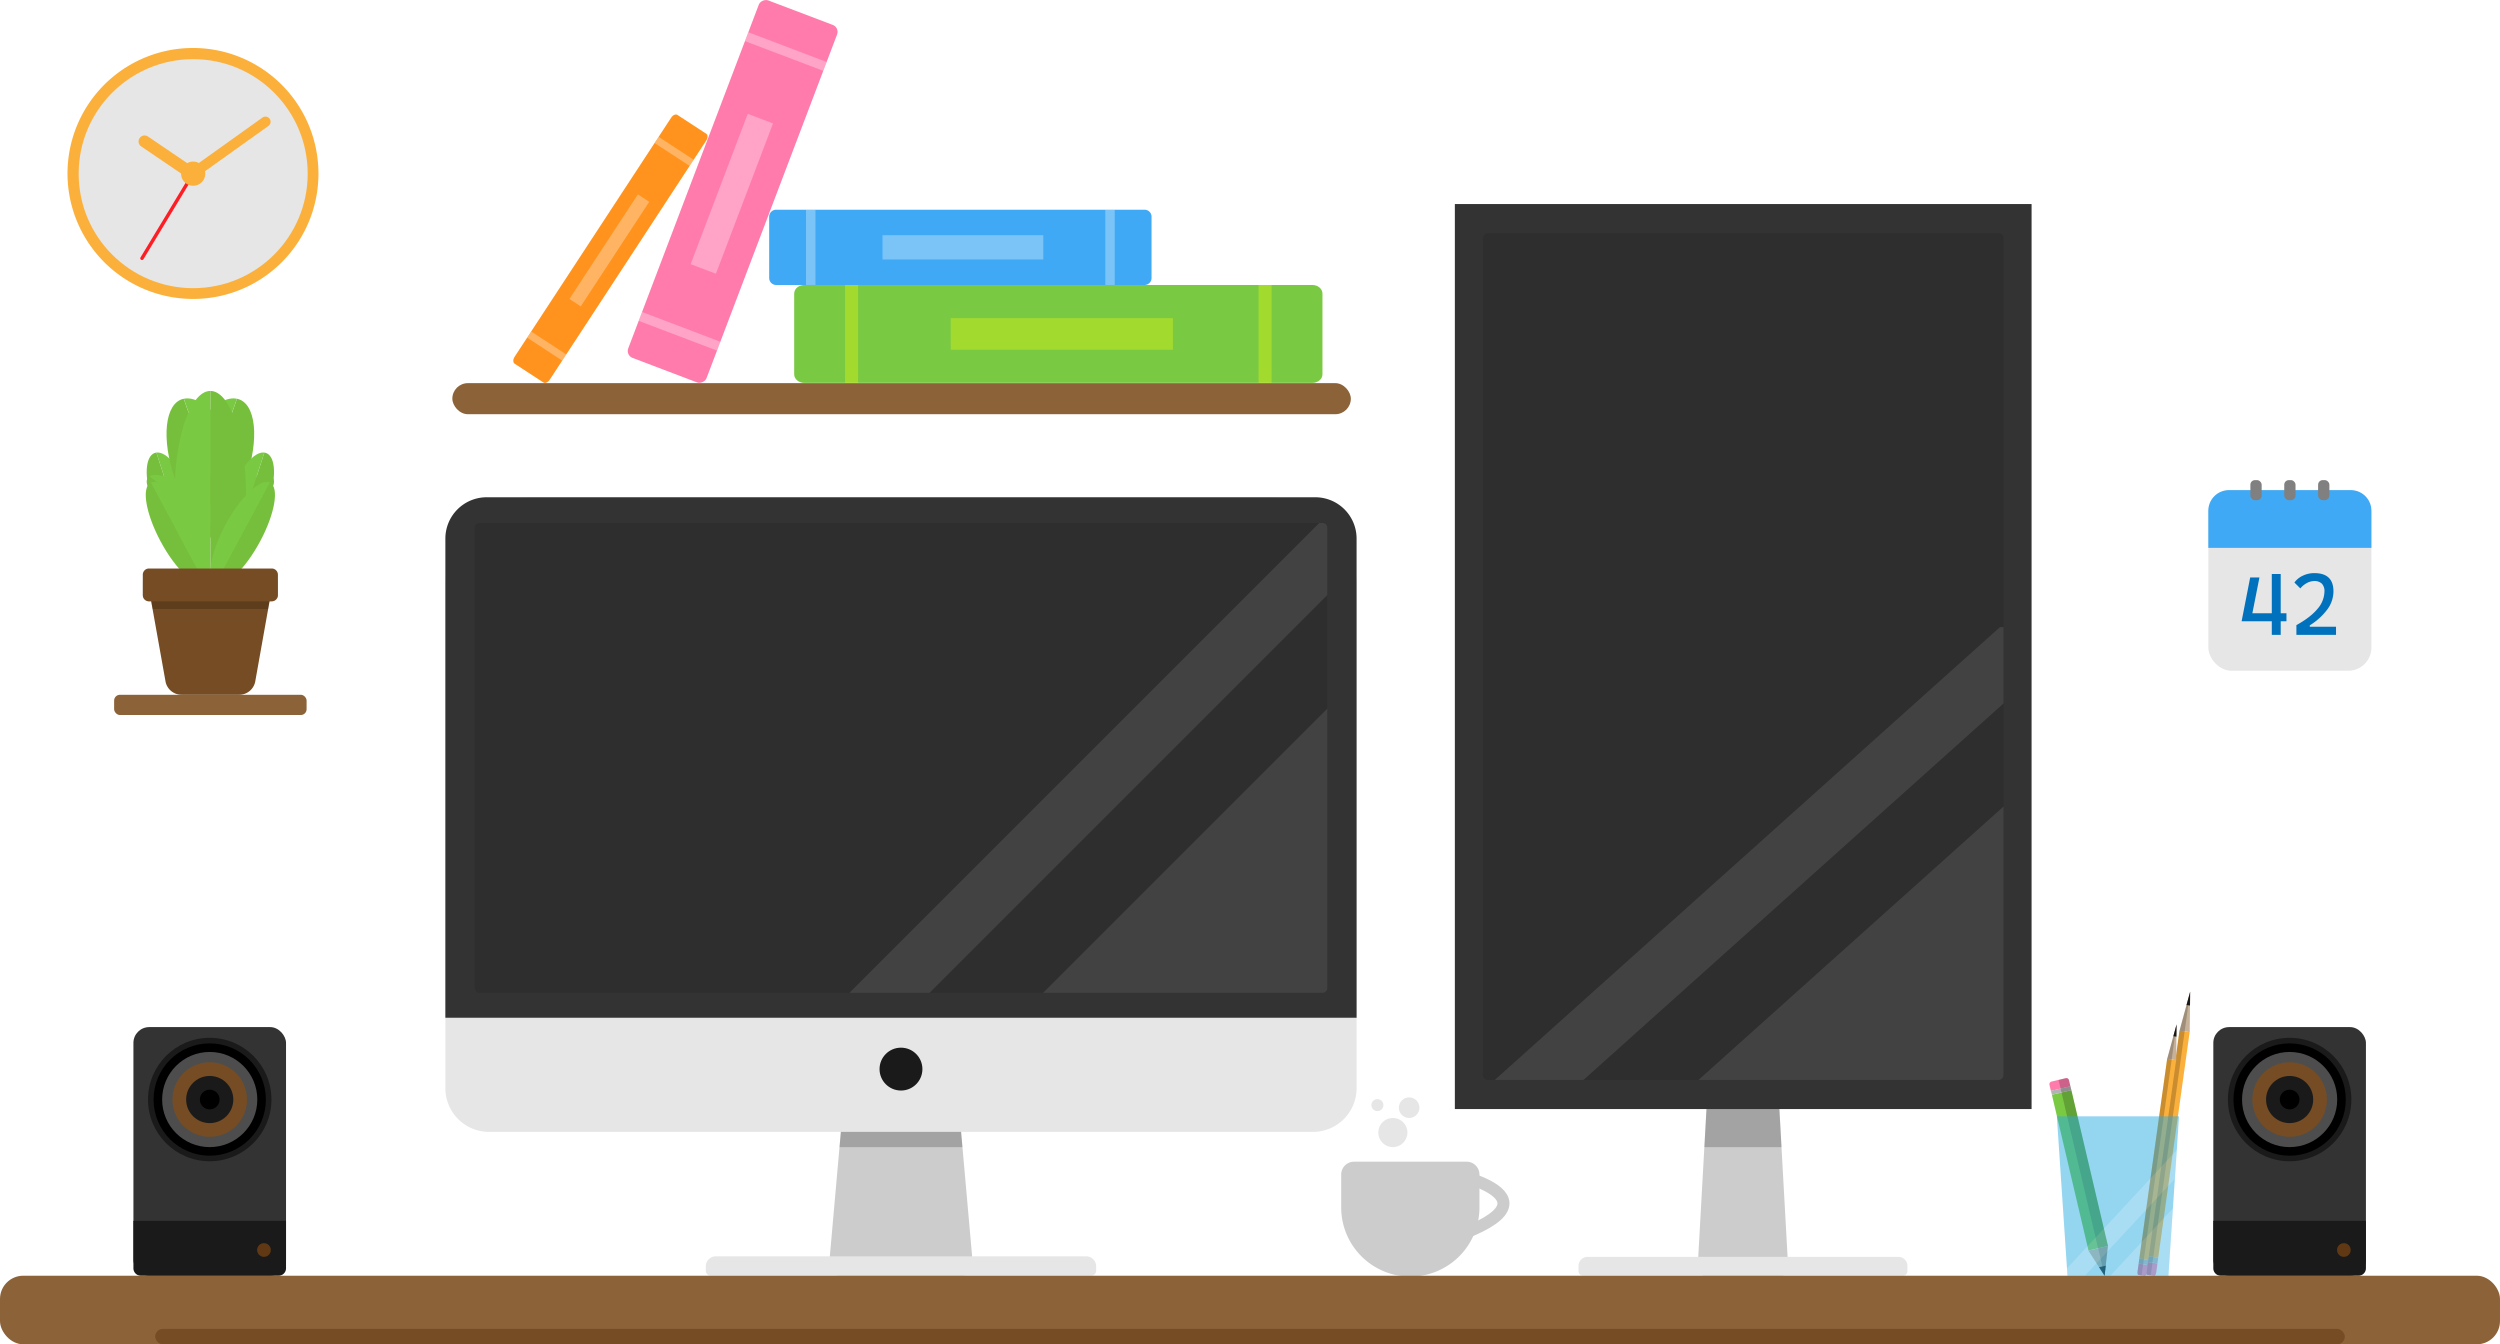 <svg id="Calque_1" data-name="Calque 1" xmlns="http://www.w3.org/2000/svg" viewBox="0 0 1458 784"><defs><style>.cls-1{fill:#ff931e;}.cls-13,.cls-2,.cls-24{fill:#fff;}.cls-2,.cls-5{opacity:0.31;}.cls-3{fill:#ff7bac;}.cls-4{fill:#7ac943;}.cls-5{fill:#ff0;}.cls-6{fill:#3fa9f5;}.cls-7{fill:#8c6239;}.cls-8{fill:#ccc;}.cls-9{fill:#e6e6e6;}.cls-10,.cls-12,.cls-24{opacity:0.2;}.cls-11{fill:#333;}.cls-12,.cls-14{fill:#1a1a1a;}.cls-13,.cls-26{opacity:0.1;}.cls-15{fill:#4d4d4d;}.cls-16{fill:#754c24;}.cls-17{fill:#603813;}.cls-18{fill:#76bf3d;}.cls-19{fill:#fbb03b;}.cls-20{fill:#b3b3b3;}.cls-21{fill:#c7b299;}.cls-22{opacity:0.5;}.cls-23{fill:#29abe2;}.cls-25,.cls-29,.cls-30,.cls-31{fill:none;stroke-miterlimit:10;}.cls-25{stroke:#ccc;}.cls-25,.cls-31{stroke-width:7px;}.cls-27{fill:#0071bc;}.cls-28{fill:gray;}.cls-29{stroke:#ff1d25;stroke-width:2px;}.cls-29,.cls-30,.cls-31{stroke-linecap:round;}.cls-30,.cls-31{stroke:#fbb03b;}.cls-30{stroke-width:6px;}</style></defs><g id="Livres"><path class="cls-1" d="M412.05,94,320.77,233.47c-1,1.54-2.63,2.26-3.62,1.62l-16.85-11c-1-.65-1-2.43,0-4L391.62,80.63c1-1.55,2.62-2.27,3.62-1.62l16.85,11C413.08,90.69,413.06,92.46,412.05,94Z" transform="translate(-0.19 -12)"/><rect class="cls-2" x="316.9" y="201.6" width="4.29" height="24.43" transform="translate(-34.77 351.66) rotate(-56.79)"/><rect class="cls-2" x="391.2" y="88.07" width="4.29" height="24.43" transform="translate(93.83 362.48) rotate(-56.79)"/><rect class="cls-2" x="351.62" y="121.56" width="7.88" height="72.89" transform="translate(144.41 -180.92) rotate(33.21)"/><rect class="cls-3" x="316.01" y="99.23" width="223" height="48.85" rx="4.29" transform="translate(159.88 467.37) rotate(-69.2)"/><rect class="cls-2" x="393.75" y="180.81" width="5.52" height="48.85" transform="translate(63.63 491) rotate(-69.2)"/><rect class="cls-2" x="455.74" y="17.66" width="5.52" height="48.85" transform="translate(256.13 443.74) rotate(-69.2)"/><rect class="cls-2" x="419.1" y="78.16" width="15.76" height="93.77" transform="translate(72.06 -155.5) rotate(20.8)"/><path class="cls-4" d="M469.28,178.2H765.53c3.27,0,5.92,2.24,5.92,5v47.1c0,2.77-2.65,5-5.92,5H469.28c-3.27,0-5.92-2.24-5.92-5v-47.1C463.36,180.44,466,178.2,469.28,178.2Z" transform="translate(-0.19 -12)"/><rect class="cls-5" x="733.98" y="166.2" width="7.62" height="57.13"/><rect class="cls-5" x="492.84" y="166.2" width="7.62" height="57.13"/><rect class="cls-5" x="610.23" y="141.98" width="18.43" height="129.55" transform="translate(412.5 814.2) rotate(-90)"/><path class="cls-6" d="M453.07,134.31H667.49a4.08,4.08,0,0,1,4.28,3.85v36.18a4.09,4.09,0,0,1-4.28,3.86H453.07a4.09,4.09,0,0,1-4.29-3.86V138.16A4.09,4.09,0,0,1,453.07,134.31Z" transform="translate(-0.19 -12)"/><rect class="cls-2" x="644.6" y="122.31" width="5.52" height="43.89"/><rect class="cls-2" x="470.06" y="122.31" width="5.52" height="43.89"/><rect class="cls-2" x="554.68" y="109.37" width="14.16" height="93.77" transform="translate(405.31 706.01) rotate(-90)"/><rect class="cls-7" x="263.81" y="223.45" width="524" height="18.12" rx="9.06"/></g><g id="Ecran"><path class="cls-8" d="M1039.35,756H994c-2.21,0-3.77-4.06-3.5-9l3.67-66,3.38-60.91c.29-5.15,3-9.21,6.14-9.21h25.94c3.11,0,5.85,4.06,6.14,9.21l3.38,60.91,3.67,66C1043.12,751.94,1041.56,756,1039.35,756Z" transform="translate(-0.19 -12)"/><path class="cls-9" d="M925.9,733h181.2a5.32,5.32,0,0,1,5.32,5.32v3a2.64,2.64,0,0,1-2.64,2.64H923.22a2.64,2.64,0,0,1-2.64-2.64v-3A5.32,5.32,0,0,1,925.9,733Z"/><path class="cls-10" d="M1039.18,681h-45l3.38-60.91c.29-5.15,3-9.21,6.14-9.21h25.94c3.11,0,5.85,4.06,6.14,9.21Z" transform="translate(-0.19 -12)"/><g id="Ecran-2" data-name="Ecran"><rect class="cls-11" x="752.93" y="226.73" width="527.8" height="336.35" transform="translate(621.74 1399.73) rotate(-90)"/><path class="cls-12" d="M1168.63,150.75v488.3a2.93,2.93,0,0,1-3.07,2.75H868.09a2.93,2.93,0,0,1-3.07-2.75V150.75a2.93,2.93,0,0,1,3.07-2.75h297.47A2.93,2.93,0,0,1,1168.63,150.75Z" transform="translate(-0.19 -12)"/><path class="cls-13" d="M1168.63,482.39V639.05a2.93,2.93,0,0,1-3.07,2.75H990.78Z" transform="translate(-0.19 -12)"/><polygon class="cls-13" points="1168.44 365.76 1168.44 410.25 923.5 629.8 871.79 629.8 1166.36 365.76 1168.44 365.76"/></g></g><g id="Imac"><path class="cls-8" d="M561.76,756H489.52c-3.52,0-6-4.06-5.58-9l5.85-66,5.39-60.91a10.09,10.09,0,0,1,9.79-9.21h41.34a10.09,10.09,0,0,1,9.79,9.21L561.49,681l5.85,66C567.77,751.94,565.28,756,561.76,756Z" transform="translate(-0.19 -12)"/><path class="cls-9" d="M417.49,732.68H633.41a5.87,5.87,0,0,1,5.87,5.87v2.53a2.91,2.91,0,0,1-2.91,2.91H414.53a2.91,2.91,0,0,1-2.91-2.91v-2.53A5.87,5.87,0,0,1,417.49,732.68Z"/><path class="cls-10" d="M561.49,681h-71.7l5.39-60.91a10.09,10.09,0,0,1,9.79-9.21h41.34a10.09,10.09,0,0,1,9.79,9.21Z" transform="translate(-0.19 -12)"/><path class="cls-9" d="M311.06,290.17H739.84a51.32,51.32,0,0,1,51.32,51.32V634.66a25.46,25.46,0,0,1-25.46,25.46H285.21a25.46,25.46,0,0,1-25.46-25.46V341.49A51.32,51.32,0,0,1,311.06,290.17Z"/><path class="cls-11" d="M283.84,290H767.06a24.1,24.1,0,0,1,24.1,24.1V593.55a0,0,0,0,1,0,0H259.74a0,0,0,0,1,0,0V314.1A24.1,24.1,0,0,1,283.84,290Z"/><rect class="cls-12" x="276.86" y="305" width="497.18" height="274" rx="2.77"/><path class="cls-13" d="M774.23,425.34V588.23a2.77,2.77,0,0,1-2.77,2.77H608.57Z" transform="translate(-0.19 -12)"/><circle class="cls-14" cx="525.45" cy="623.5" r="12.5"/><path class="cls-13" d="M774.23,319.77v39.31L542.31,591H495.64l274-274h1.82A2.77,2.77,0,0,1,774.23,319.77Z" transform="translate(-0.19 -12)"/></g><g id="Enceintes"><rect class="cls-11" x="77.81" y="599" width="89" height="145" rx="9.23"/><path class="cls-14" d="M77.81,712h89a0,0,0,0,1,0,0v27.66a4.34,4.34,0,0,1-4.34,4.34H82.15a4.34,4.34,0,0,1-4.34-4.34V712A0,0,0,0,1,77.81,712Z"/><circle class="cls-14" cx="122.31" cy="641.25" r="36"/><circle cx="122.31" cy="641.25" r="32.75"/><circle class="cls-15" cx="122.31" cy="641.25" r="27.75"/><circle class="cls-16" cx="122.31" cy="641.25" r="21.75"/><circle class="cls-14" cx="122.31" cy="641.25" r="13.75"/><circle cx="122.31" cy="641.25" r="5.75"/><circle class="cls-17" cx="153.94" cy="729" r="4"/><rect class="cls-11" x="1290.81" y="599" width="89" height="145" rx="9.23"/><path class="cls-14" d="M1290.81,712h89a0,0,0,0,1,0,0v27.66a4.34,4.34,0,0,1-4.34,4.34h-80.33a4.34,4.34,0,0,1-4.34-4.34V712A0,0,0,0,1,1290.81,712Z"/><circle class="cls-14" cx="1335.31" cy="641.25" r="36"/><circle cx="1335.31" cy="641.25" r="32.75"/><circle class="cls-15" cx="1335.31" cy="641.25" r="27.75"/><circle class="cls-16" cx="1335.31" cy="641.25" r="21.75"/><circle class="cls-14" cx="1335.31" cy="641.25" r="13.75"/><circle cx="1335.31" cy="641.25" r="5.75"/><circle class="cls-17" cx="1366.94" cy="729" r="4"/></g><g id="Plante"><rect class="cls-7" x="66.56" y="405.19" width="112.25" height="11.81" rx="3.39"/><path class="cls-4" d="M108.09,330.68c-11.11-2.3-13.33-23.45-5-47.23s24.16-41.2,35.27-38.9" transform="translate(-0.19 -12)"/><path class="cls-18" d="M138.4,244.55c11.11,2.3,13.33,23.45,5,47.23s-24.16,41.2-35.27,38.9" transform="translate(-0.19 -12)"/><path class="cls-4" d="M113,325.71c-4.71-3,1.64-13.51,14.19-23.42s26.54-15.49,31.26-12.47" transform="translate(-0.19 -12)"/><path class="cls-18" d="M158.45,289.82c4.71,3-1.64,13.52-14.19,23.43S117.72,328.74,113,325.71" transform="translate(-0.19 -12)"/><path class="cls-4" d="M107.1,324.49c6.06-.79,7.45-12.31,3.11-25.72s-12.77-23.64-18.83-22.84" transform="translate(-0.19 -12)"/><path class="cls-18" d="M91.38,275.93c-6.06.79-7.45,12.31-3.11,25.72S101,325.28,107.1,324.49" transform="translate(-0.19 -12)"/><path class="cls-4" d="M137.66,330.68c11.11-2.3,13.33-23.45,5-47.23s-24.16-41.2-35.27-38.9" transform="translate(-0.19 -12)"/><path class="cls-18" d="M107.34,244.55c-11.1,2.3-13.32,23.45-5,47.23s24.16,41.2,35.27,38.9" transform="translate(-0.19 -12)"/><path class="cls-4" d="M132.74,325.71c4.72-3-1.63-13.51-14.18-23.42S92,286.8,87.3,289.82" transform="translate(-0.19 -12)"/><path class="cls-18" d="M87.3,289.82c-4.72,3,1.63,13.52,14.18,23.43s26.55,15.49,31.26,12.46" transform="translate(-0.19 -12)"/><path class="cls-4" d="M138.64,324.49c-6.06-.79-7.45-12.31-3.11-25.72s12.78-23.64,18.84-22.84" transform="translate(-0.19 -12)"/><path class="cls-18" d="M154.37,275.93c6.06.79,7.45,12.31,3.11,25.72s-12.78,23.63-18.84,22.84" transform="translate(-0.19 -12)"/><path class="cls-4" d="M122.87,360.21c-11.5,0-20.83-26.91-20.83-60.11s9.33-60.1,20.83-60.1" transform="translate(-0.19 -12)"/><path class="cls-18" d="M122.87,240c11.51,0,20.84,26.91,20.84,60.1s-9.33,60.11-20.84,60.11" transform="translate(-0.19 -12)"/><path class="cls-4" d="M125.93,352.42c-5.58-2.67-3-18,5.73-34.29s20.37-27.31,26-24.64" transform="translate(-0.19 -12)"/><path class="cls-18" d="M157.61,293.49c5.58,2.66,3,18-5.74,34.29s-20.36,27.3-25.94,24.64" transform="translate(-0.19 -12)"/><path class="cls-4" d="M119.82,352.42c5.58-2.67,3-18-5.74-34.29s-20.36-27.31-25.94-24.64" transform="translate(-0.19 -12)"/><path class="cls-18" d="M88.14,293.49c-5.58,2.66-3,18,5.73,34.29s20.37,27.3,25.95,24.64" transform="translate(-0.19 -12)"/><path class="cls-16" d="M157.59,361.52l-.2,1.15-.81,4.49L149,409.71a9.54,9.54,0,0,1-9.27,7.48H106.05a9.54,9.54,0,0,1-9.28-7.48l-7.61-42.55-.8-4.49-.21-1.15C87.23,356.37,89.84,352,94,352H151.7C155.9,352,158.51,356.37,157.59,361.52Z" transform="translate(-0.19 -12)"/><path class="cls-10" d="M162.27,351v8a3.62,3.62,0,0,1-3.54,3.69h-1.34l-.81,4.49H89.16l-.8-4.49H87a3.58,3.58,0,0,1-3.47-3v-8a3.61,3.61,0,0,1,3.54-3.68H158.8A3.57,3.57,0,0,1,162.27,351Z" transform="translate(-0.19 -12)"/><path class="cls-16" d="M162.27,347.23V359a3.62,3.62,0,0,1-3.54,3.69H87a3.58,3.58,0,0,1-3.47-3,4.17,4.17,0,0,1-.06-.71V347.23A3.61,3.61,0,0,1,87,343.55h71.72A3.62,3.62,0,0,1,162.27,347.23Z" transform="translate(-0.19 -12)"/></g><g id="Stylos"><rect class="cls-19" x="1198.69" y="676.31" width="132.8" height="6" transform="translate(417.52 1826.55) rotate(-82.07)"/><path class="cls-3" d="M1251.77,753.13l.72-5.12,5.94.83-.71,5.12c-.17,1.22-.67,2.16-1.11,2.1l-4.35-.61C1251.82,755.39,1251.61,754.35,1251.77,753.13Z" transform="translate(-0.19 -12)"/><rect class="cls-20" x="1254" y="743.75" width="3.39" height="6" transform="translate(342.62 1875.38) rotate(-82.07)"/><polygon class="cls-21" points="1271.09 601.13 1274.19 589.74 1275.17 586.14 1277.3 578.35 1277.21 586.43 1277.17 590.15 1277.04 601.96 1271.09 601.13"/><polygon class="cls-14" points="1275.17 586.14 1277.3 578.35 1277.21 586.43 1275.17 586.14"/><path class="cls-10" d="M1251.77,753.13l19.51-140,3.1-11.39,1-3.6,2.12-7.79-23,165.4-2.18-.3C1251.82,755.39,1251.61,754.35,1251.77,753.13Z" transform="translate(-0.19 -12)"/><rect class="cls-19" x="1199.84" y="685.49" width="117.51" height="5.31" transform="translate(403.17 1827.74) rotate(-82.07)"/><path class="cls-3" d="M1246.82,753.47l.63-4.53,5.26.73-.64,4.53c-.15,1.08-.58,1.91-1,1.86l-3.85-.54C1246.86,755.47,1246.67,754.55,1246.82,753.47Z" transform="translate(-0.19 -12)"/><rect class="cls-20" x="1248.78" y="745.17" width="3" height="5.31" transform="translate(336.89 1870.95) rotate(-82.07)"/><polygon class="cls-21" points="1263.89 617.59 1266.63 607.51 1267.5 604.33 1269.38 597.43 1269.3 604.58 1269.26 607.87 1269.15 618.32 1263.89 617.59"/><polygon class="cls-14" points="1267.5 604.33 1269.38 597.43 1269.3 604.58 1267.5 604.33"/><path class="cls-10" d="M1246.82,753.47l17.26-123.88,2.74-10.08.87-3.18,1.88-6.9-20.4,146.36-1.92-.27C1246.86,755.47,1246.67,754.55,1246.82,753.47Z" transform="translate(-0.19 -12)"/><rect class="cls-4" x="1207.33" y="647.97" width="11.69" height="93.31" transform="translate(-126.86 283.75) rotate(-13.22)"/><path class="cls-3" d="M1206.82,642l.83,3.53-11.38,2.67-.83-3.53a1.57,1.57,0,0,1,1.17-1.88l8.33-2A1.56,1.56,0,0,1,1206.82,642Z" transform="translate(-0.19 -12)"/><rect class="cls-20" x="1196.39" y="646.86" width="11.69" height="2.38" transform="translate(-116.5 280.02) rotate(-13.22)"/><polygon class="cls-21" points="1229.34 726.71 1228.38 735.38 1228.07 738.12 1227.41 744.06 1224.18 739.04 1222.69 736.72 1217.96 729.38 1229.34 726.71"/><polygon class="cls-14" points="1228.07 738.12 1227.41 744.06 1224.18 739.04 1228.07 738.12"/><path class="cls-10" d="M1206.82,642l22.71,96.69-1,8.67-.3,2.74-.66,5.94-26.83-114.23,4.17-1A1.56,1.56,0,0,1,1206.82,642Z" transform="translate(-0.19 -12)"/><g class="cls-22"><polygon class="cls-23" points="1270.81 651.06 1269.51 670.69 1268.39 687.47 1267.24 704.71 1264.62 744.06 1205.75 744.06 1205.46 739.7 1199.55 651.06 1270.81 651.06"/><polygon class="cls-24" points="1267.24 704.71 1264.62 744.06 1230.72 744.06 1267.24 704.71"/><polygon class="cls-24" points="1269.51 670.69 1268.39 687.47 1215.87 744.06 1205.75 744.06 1205.46 739.7 1269.51 670.69"/></g></g><g id="Café"><path class="cls-25" d="M844.44,695.82s82,16.31-14.2,43.18" transform="translate(-0.19 -12)"/><g id="Café-2" data-name="Café"><path class="cls-8" d="M789.69,677.5h65.63a7.5,7.5,0,0,1,7.5,7.5v19.19A40.31,40.31,0,0,1,822.5,744.5h0a40.31,40.31,0,0,1-40.31-40.31V685A7.5,7.5,0,0,1,789.69,677.5Z"/><circle class="cls-26" cx="821.81" cy="646" r="6"/><circle class="cls-26" cx="803.31" cy="644.5" r="3.5"/><circle class="cls-26" cx="812.31" cy="660.5" r="8.5"/></g></g><g id="Bureau"><rect id="Bureau-2" data-name="Bureau" class="cls-7" y="744" width="1458" height="40" rx="13.56"/><rect id="Bureau-3" data-name="Bureau" class="cls-16" x="90.5" y="775" width="1277" height="9" rx="4.5"/></g><g id="Agenda"><g id="Agenda-2" data-name="Agenda"><rect class="cls-9" x="1287.91" y="285.85" width="95.1" height="105.34" rx="13.52"/><path class="cls-6" d="M1299.89,285.85H1371a12,12,0,0,1,12,12V319.5a0,0,0,0,1,0,0h-95.1a0,0,0,0,1,0,0V297.83A12,12,0,0,1,1299.89,285.85Z"/><g id="Agenda-3" data-name="Agenda"><path class="cls-27" d="M1307.5,374.32l5-25.55h5.4l-5.05,25.55Zm0,0,3.5-4.65h14.6v4.65Zm17.6,7.95v-35.5h5.2v35.5Zm4.7-7.95v-4.65h3.85v4.65Z" transform="translate(-0.19 -12)"/><path class="cls-27" d="M1339.45,382.27v-5.7q8.23-4.54,12.29-9.46a15.81,15.81,0,0,0,4.07-10.14,6.25,6.25,0,0,0-1.51-4.58,6.14,6.14,0,0,0-4.55-1.52,9,9,0,0,0-4.22,1.17,12.28,12.28,0,0,0-3.78,3.13l-3.45-3.43a12.14,12.14,0,0,1,4.9-4,15.42,15.42,0,0,1,6.65-1.5c3.76,0,6.56.88,8.42,2.66s2.79,4.45,2.79,8a17.85,17.85,0,0,1-3.42,10.31,36.81,36.81,0,0,1-10.39,9.49v5.5Zm1.5,0v-4.75h21.61v4.75Z" transform="translate(-0.19 -12)"/></g></g><rect class="cls-28" x="1312.42" y="280" width="6.58" height="11.7" rx="2.69"/><rect class="cls-28" x="1332.17" y="280" width="6.58" height="11.7" rx="2.69"/><rect class="cls-28" x="1351.92" y="280" width="6.58" height="11.7" rx="2.69"/></g><g id="Horloge"><path class="cls-19" d="M185.91,113.28a73.06,73.06,0,0,1-73.06,73.06c-1.56,0-3.11-.05-4.64-.15a73.17,73.17,0,1,1,77.55-77.56Q185.91,110.94,185.91,113.28Z" transform="translate(-0.19 -12)"/><circle class="cls-9" cx="112.66" cy="101.28" r="66.78"/><line class="cls-29" x1="112.81" y1="101" x2="82.8" y2="150.65"/><line class="cls-30" x1="154.81" y1="71" x2="112.81" y2="101"/><line class="cls-31" x1="84.31" y1="82.5" x2="112.31" y2="101.5"/><circle class="cls-19" cx="112.66" cy="101.28" r="7.07"/></g></svg>